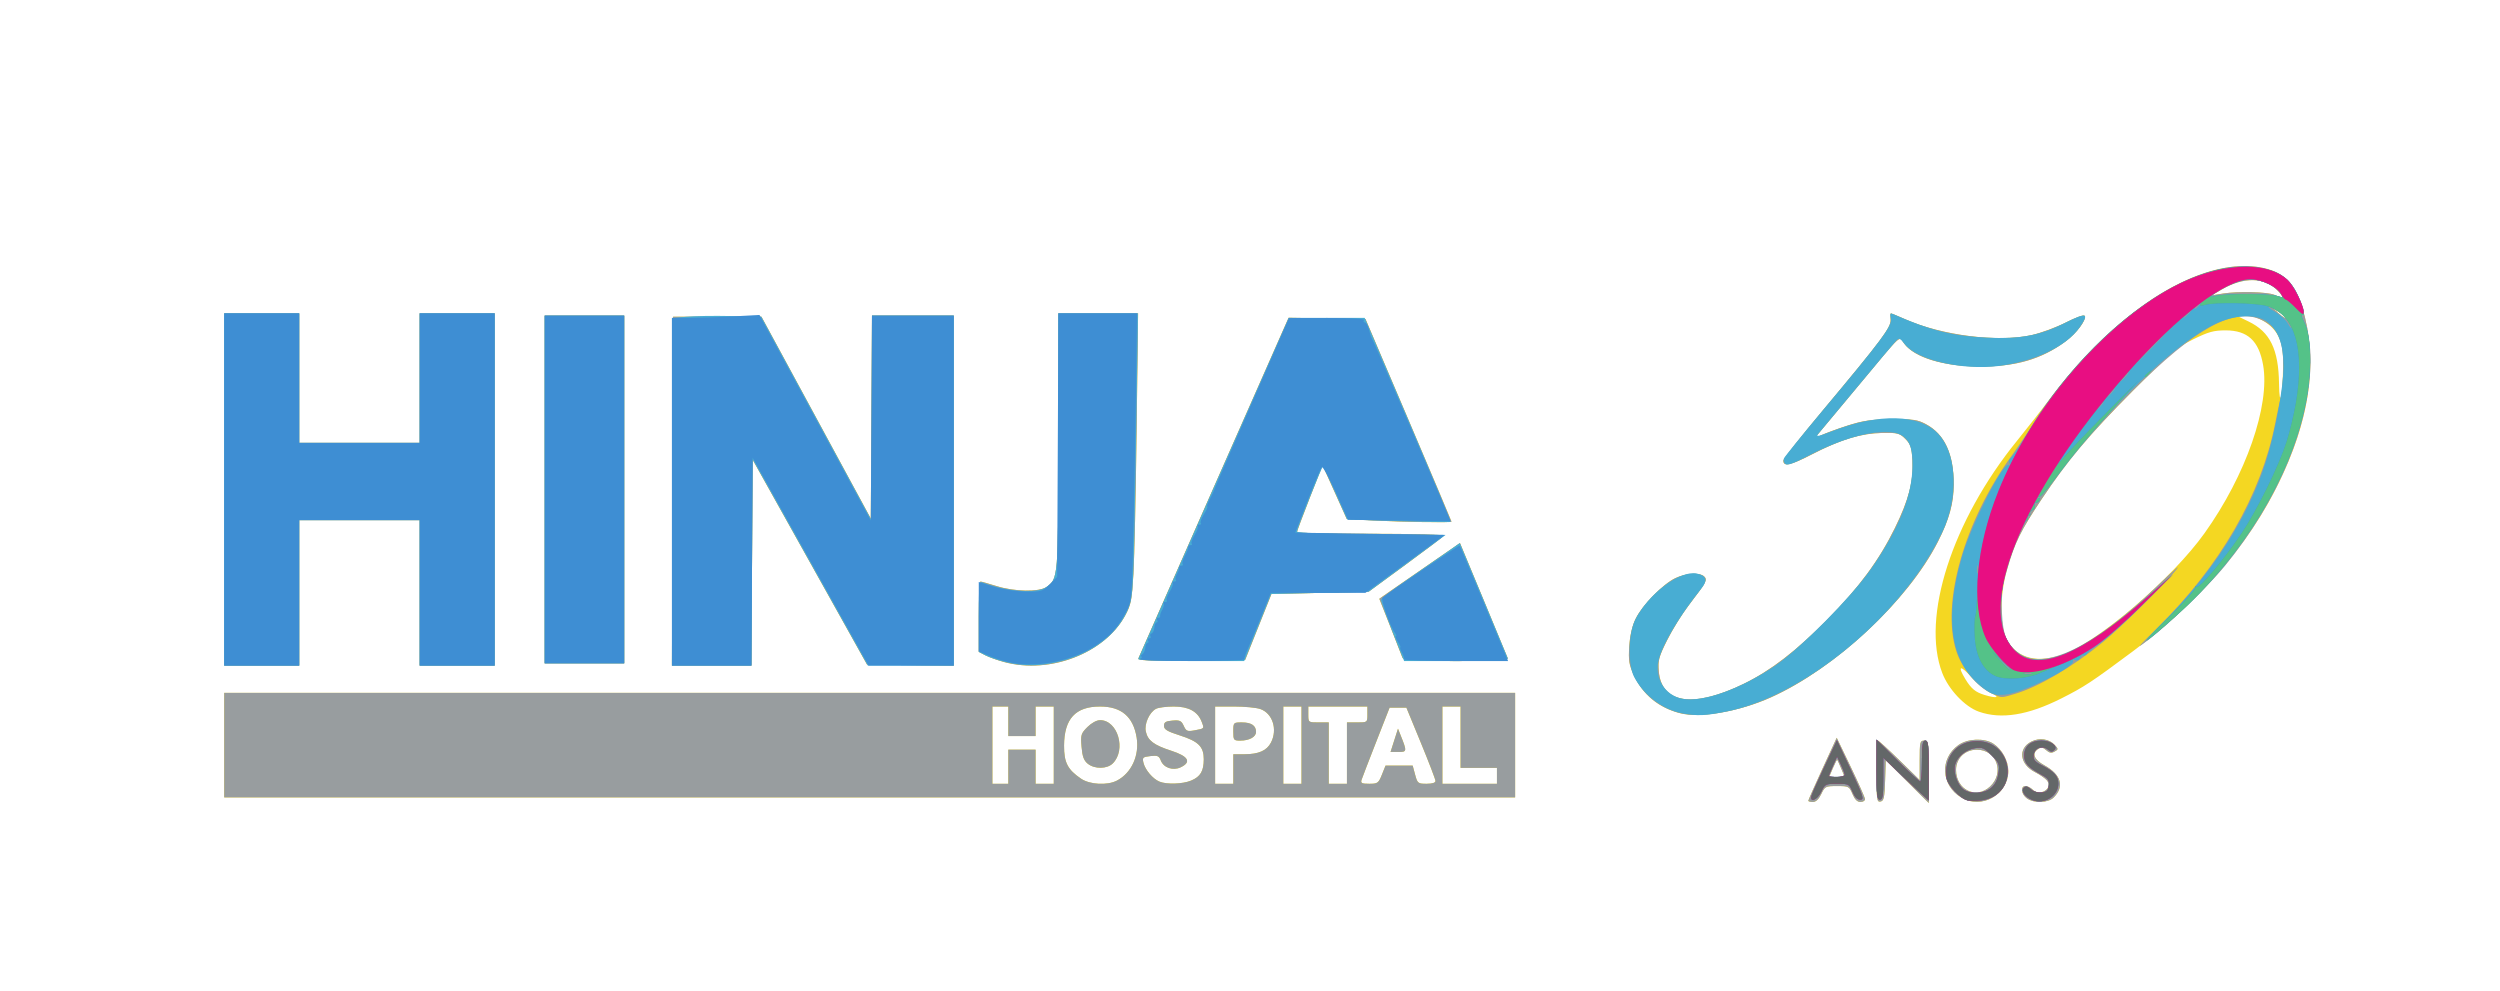 <?xml version="1.0" encoding="UTF-8" standalone="no"?>
<svg
   xmlns:dc="http://purl.org/dc/elements/1.1/"
   xmlns:cc="http://creativecommons.org/ns#"
   xmlns:rdf="http://www.w3.org/1999/02/22-rdf-syntax-ns#"
   xmlns:svg="http://www.w3.org/2000/svg"
   xmlns="http://www.w3.org/2000/svg"
   viewBox="0 0 1056 418.56"
   height="418.56"
   width="1056"
   id="svg2"
   version="1.1">
  <defs
     id="defs6" />
  <g
     transform="translate(7.35,17.151)"
     id="g12">
    <path
       id="path26"
       d="m 756.48,321.085 c 0,-0.283 2.7,-6.385 6,-13.559 l 6,-13.044 5.94,12.359 c 3.267,6.797 5.967,12.899 6,13.559 0.033,0.66 -0.826,1.2 -1.909,1.2 -1.343,0 -2.415,-1.068 -3.373,-3.36 -1.354,-3.241 -1.584,-3.36 -6.493,-3.36 -4.871,0 -5.158,0.144 -6.692,3.36 -1.049,2.199 -2.271,3.36 -3.538,3.36 -1.065,0 -1.936,-0.232 -1.936,-0.515 z m 13.902,-13.596 c -0.816,-1.953 -1.579,-3.646 -1.695,-3.762 -0.116,-0.116 -0.934,1.482 -1.818,3.551 l -1.607,3.762 h 3.302 3.302 z m 14.898,1.221 c 0,-7.167 0.272,-13.03 0.604,-13.03 0.332,0 4.436,3.75 9.12,8.334 l 8.516,8.334 v -8.334 c 0,-7.694 0.147,-8.334 1.92,-8.334 1.827,0 1.92,0.64 1.92,13.181 v 13.181 l -9.08,-9.042 -9.08,-9.042 -0.28,8.57 c -0.237,7.267 -0.535,8.619 -1.96,8.892 -1.533,0.293 -1.68,-0.817 -1.68,-12.709 z m 35.751,10.975 c -8.535,-5.204 -9.111,-16.446 -1.132,-22.127 3.904,-2.78 10.965,-3.053 14.754,-0.571 3.666,2.402 6.3,7.223 6.304,11.539 0.01,9.998 -11.373,16.373 -19.925,11.158 z M 833.214,315.12 c 6.305,-5.852 2.856,-15.6 -5.52,-15.6 -5.068,0 -8.815,3.637 -8.815,8.557 0,8.375 8.434,12.519 14.334,7.043 z m 15.639,4.986 c -2.457,-1.721 -2.877,-5.226 -0.625,-5.226 0.83,0 2.18,0.671 3,1.491 3.124,3.124 8.838,-0.534 6.06,-3.881 -0.726,-0.875 -2.986,-2.441 -5.023,-3.48 -6.491,-3.311 -7.325,-9.945 -1.622,-12.894 3.435,-1.776 7.594,-1.171 9.967,1.451 1.509,1.668 1.501,1.84 -0.14,2.758 -1.306,0.731 -2.189,0.581 -3.486,-0.593 -1.313,-1.188 -2.133,-1.322 -3.361,-0.548 -2.857,1.802 -1.891,4.47 2.495,6.89 7.162,3.951 8.649,8.997 4.016,13.63 -2.321,2.321 -8.24,2.532 -11.282,0.401 z M 87.36,297.6 V 275.52 H 360 632.64 v 22.08 22.08 H 360 87.36 Z m 331.2,9.12 v -7.2 h 5.76 5.76 v 7.2 7.2 h 3.84 3.84 V 297.6 281.28 h -3.84 -3.84 v 6.24 6.24 h -5.76 -5.76 v -6.24 -6.24 h -3.36 -3.36 v 16.32 16.32 h 3.36 3.36 z m 45.888,5.851 c 6.16,-3.205 9.552,-10.627 8.317,-18.199 -1.44,-8.831 -6.479,-13.094 -15.473,-13.088 -10.358,0.007 -15.122,5.181 -15.18,16.486 -0.036,7.161 1.481,10.127 7.158,13.99 3.722,2.533 11.109,2.928 15.177,0.811 z m -12.329,-7.132 c -1.656,-1.341 -2.281,-3.047 -2.622,-7.158 -0.416,-5.014 -0.24,-5.606 2.474,-8.319 1.71,-1.71 3.925,-2.922 5.342,-2.922 7.479,0 11.16,12.488 5.383,18.264 -2.409,2.409 -7.686,2.476 -10.577,0.135 z m 43.675,7.122 c 3.935,-1.644 5.326,-4.003 5.326,-9.032 0,-5.292 -2.249,-7.529 -10.08,-10.029 -5.361,-1.711 -6.72,-2.533 -6.72,-4.063 0,-1.522 0.741,-1.979 3.594,-2.215 3.091,-0.256 3.756,0.057 4.747,2.232 1.028,2.257 1.521,2.461 4.566,1.892 4.238,-0.791 4.134,-0.669 3.032,-3.567 -1.669,-4.39 -5.503,-6.499 -11.811,-6.499 -3.132,0 -6.525,0.445 -7.541,0.988 -2.772,1.483 -4.967,6.385 -4.273,9.542 0.846,3.85 3.36,5.752 10.788,8.161 7.24,2.348 8.6,4.755 3.947,6.986 -3.263,1.564 -7.232,0.187 -8.413,-2.918 -0.724,-1.903 -1.374,-2.174 -4.378,-1.823 -3.267,0.381 -3.482,0.599 -2.902,2.938 0.727,2.932 3.961,6.707 6.724,7.85 3.051,1.262 9.852,1.037 13.394,-0.443 z M 513.6,307.68 v -6.24 h 4.755 c 5.938,0 9.394,-1.53 11.157,-4.939 2.863,-5.537 0.697,-12.343 -4.506,-14.157 -1.679,-0.585 -6.66,-1.064 -11.069,-1.064 H 505.92 v 16.32 16.32 h 3.84 3.84 z m 0,-15.84 c 0,-3.806 0.032,-3.84 3.648,-3.84 3.96,0 5.952,1.338 5.952,3.998 0,2.123 -2.819,3.682 -6.657,3.682 -2.794,0 -2.943,-0.195 -2.943,-3.84 z m 28.8,5.76 v -16.32 h -3.84 -3.84 v 16.32 16.32 h 3.84 3.84 z m 19.2,3.36 V 288 h 4.32 c 4.297,0 4.32,-0.018 4.32,-3.36 v -3.36 h -12.48 -12.48 v 3.36 c 0,3.342 0.023,3.36 4.32,3.36 h 4.32 v 12.96 12.96 h 3.84 3.84 z m 14.768,9.12 1.536,-3.84 h 5.731 5.731 l 1.034,3.84 c 0.985,3.66 1.213,3.84 4.837,3.84 2.421,0 3.79,-0.436 3.767,-1.2 -0.02,-0.66 -2.793,-7.896 -6.163,-16.08 l -6.127,-14.88 h -3.549 -3.549 l -5.646,14.4 c -3.106,7.92 -5.892,15.156 -6.193,16.08 -0.459,1.409 0.066,1.68 3.254,1.68 3.538,0 3.907,-0.265 5.337,-3.84 z m 5.221,-14.516 1.572,-4.916 1.101,2.756 c 2.744,6.868 2.717,7.076 -0.909,7.076 h -3.336 z M 624.96,310.56 v -3.36 h -7.68 -7.68 v -12.96 -12.96 h -3.84 -3.84 v 16.32 16.32 h 11.52 11.52 z m 77.505,-26.425 c -9.141,-2.304 -15.901,-7.847 -19.705,-16.156 -2.014,-4.399 -2.294,-6.171 -1.913,-12.106 0.294,-4.579 1.218,-8.558 2.706,-11.653 2.733,-5.682 11.495,-14.656 16.766,-17.171 4.42,-2.109 10.433,-2.44 12.2,-0.673 1.425,1.425 0.967,2.268 -6.673,12.297 -2.768,3.634 -6.817,10.185 -8.996,14.558 -3.532,7.086 -3.916,8.52 -3.529,13.185 1.135,13.689 14.683,15.662 35.977,5.239 11.319,-5.54 22.189,-13.912 35.342,-27.219 13.245,-13.4 21.672,-24.827 28.399,-38.506 5.861,-11.918 7.919,-19.818 7.428,-28.508 -0.317,-5.611 -0.753,-6.942 -3.008,-9.191 -2.425,-2.418 -3.207,-2.621 -9.706,-2.514 -8.974,0.147 -17.576,2.76 -29.709,9.027 -9.053,4.676 -12.13,5.348 -12.12,2.648 0.003,-0.677 7.406,-10.086 16.452,-20.91 25.168,-30.114 29.085,-35.349 28.841,-38.545 -0.115,-1.504 -0.039,-2.735 0.167,-2.735 0.207,0 2.914,1.128 6.015,2.506 15.397,6.841 39.253,9.846 53.321,6.716 3.969,-0.883 10.515,-3.292 14.547,-5.355 4.094,-2.094 7.582,-3.344 7.899,-2.831 0.988,1.598 -3.334,7.386 -8.159,10.928 -10.102,7.415 -20.843,10.544 -36.048,10.499 -15.361,-0.045 -27.627,-3.768 -31.997,-9.71 -2.354,-3.201 -0.022,-5.367 -19.861,18.446 -8.358,10.032 -15.877,19.055 -16.709,20.051 -1.464,1.753 -1.42,1.764 1.367,0.349 1.584,-0.804 6.552,-2.648 11.04,-4.098 6.715,-2.169 10.03,-2.656 18.72,-2.749 9.279,-0.099 11.056,0.152 14.653,2.073 7.886,4.212 11.76,12.617 11.736,25.461 -0.015,7.868 -1.946,14.846 -6.694,24.193 -12.677,24.955 -43.382,53.559 -70.604,65.773 -13.2,5.922 -29.696,8.812 -38.145,6.682 z m 126.047,-0.68 c -5.899,-2.082 -12.771,-9.344 -15.447,-16.324 -8.993,-23.455 4.156,-64.312 31.571,-98.096 4.05,-4.991 10.388,-13.07 14.084,-17.953 27.464,-36.287 60.222,-57.697 85.234,-55.706 12.898,1.027 18.555,6.482 22.263,21.466 5.208,21.049 1.595,44.073 -10.965,69.879 -12.777,26.25 -33.663,50.392 -61.549,71.145 -17.68,13.157 -20.619,15.093 -30.352,20.002 -14.1,7.111 -25.392,8.923 -34.838,5.588 z m 5.227,-7.811 c -2.123,-0.965 -5.903,-4.026 -8.4,-6.803 -4.742,-5.275 -5.986,-4.825 -2.494,0.902 2.443,4.007 4.204,5.462 8.035,6.639 5.107,1.569 6.912,1.103 2.86,-0.738 z M 864.562,259.087 c 15.051,-5.631 45.729,-32.03 59.272,-51.005 17.51,-24.532 27.759,-53.971 24.748,-71.082 C 946.786,126.794 942.024,122.4 932.76,122.4 c -5.007,0 -7.22,0.609 -13.61,3.746 -6.851,3.364 -9.398,5.52 -24.945,21.12 -18.954,19.019 -28.174,29.944 -39.176,46.424 -8.891,13.316 -11.379,18.39 -14.628,29.823 -3.166,11.142 -3.092,24.386 0.167,29.966 4.467,7.649 13.129,9.674 23.994,5.609 z m 92.445,-120.884 c 0.096,-7.73 -0.223,-9.824 -2.046,-13.44 -2.493,-4.943 -8.563,-8.626 -14.123,-8.568 l -3.397,0.035 5.051,2.444 c 9.015,4.361 12.623,11.734 12.822,26.199 0.154,11.164 1.539,5.706 1.693,-6.669 z m 1.074,-21.453 c 0,-0.203 -1.188,-1.093 -2.64,-1.977 l -2.64,-1.607 2.266,1.977 c 2.212,1.929 3.014,2.357 3.014,1.607 z m -3.375,-11.166 c -5.47,-5.71 -14.278,-5.893 -23.53,-0.49 l -4.295,2.508 4.8,-0.762 c 6.366,-1.01 18.597,-0.712 21.6,0.527 4.004,1.652 4.328,1.246 1.425,-1.784 z M 87.36,189.6 v -74.4 h 15.84 15.84 v 27.36 27.36 h 25.44 25.44 V 142.56 115.2 h 15.84 15.84 V 189.6 264 H 185.76 169.92 V 233.28 202.56 H 144.48 119.04 V 233.28 264 H 103.2 87.36 Z m 189.354,0.72 0.246,-73.68 h 18.667 18.667 l 23.093,42.631 23.093,42.631 0.25,-42.871 0.25,-42.871 H 378.25 395.52 v 73.941 73.941 L 377.195,263.781 358.869,263.52 334.715,220.265 310.56,177.011 310.31,220.505 310.061,264 h -16.796 -16.796 z m 140.147,72.192 c -2.782,-0.749 -6.346,-2.028 -7.92,-2.841 L 406.08,258.191 v -14.855 c 0,-8.17 0.324,-14.85 0.72,-14.843 0.396,0.007 3.458,0.871 6.806,1.92 7.621,2.389 18,2.557 21.162,0.342 4.867,-3.409 4.912,-3.983 4.912,-61.764 V 115.2 h 16.852 16.852 l -0.612,48.72 c -0.337,26.796 -0.947,54.381 -1.356,61.301 -0.662,11.195 -1.042,13.128 -3.445,17.543 -8.735,16.048 -31.779,24.952 -51.11,19.748 z M 222.72,189.6 v -73.44 h 16.8 16.8 v 73.44 73.44 h -16.8 -16.8 z m 250.813,71.298 c 0.26,-0.67 14.633,-33.304 31.942,-72.52 l 31.47,-71.302 16.243,0.262 16.243,0.262 18.165,42.615 c 9.991,23.438 18.165,42.77 18.165,42.96 0,0.502 -20.785,0.189 -33.398,-0.501 l -10.838,-0.594 -5.118,-11.366 -5.118,-11.366 -5.404,13.818 c -2.972,7.6 -5.404,14.119 -5.404,14.486 0,0.367 14.066,0.668 31.257,0.668 17.191,0 31.033,0.363 30.759,0.806 -0.274,0.443 -7.533,5.951 -16.131,12.24 l -15.633,11.434 -20.509,0.48 -20.509,0.48 -5.554,13.92 -5.554,13.92 -22.772,0.258 c -18.083,0.205 -22.675,0.007 -22.3,-0.96 z M 584.941,260.4 c -0.329,-0.924 -2.638,-6.844 -5.13,-13.156 l -4.531,-11.476 4.92,-3.43 c 2.706,-1.887 10.371,-7.18 17.034,-11.763 l 12.114,-8.333 9.797,23.585 c 5.388,12.972 10.027,24.185 10.309,24.919 0.428,1.115 -3.135,1.334 -21.701,1.334 -20.287,0 -22.265,-0.146 -22.812,-1.68 z"
       style="fill:#f4d722;stroke-width:1" />
    <path
       id="path24"
       d="m 756.48,321.085 c 0,-0.283 2.7,-6.385 6,-13.559 l 6,-13.044 5.94,12.359 c 3.267,6.797 5.967,12.899 6,13.559 0.033,0.66 -0.826,1.2 -1.909,1.2 -1.343,0 -2.415,-1.068 -3.373,-3.36 -1.354,-3.241 -1.584,-3.36 -6.493,-3.36 -4.871,0 -5.158,0.144 -6.692,3.36 -1.049,2.199 -2.271,3.36 -3.538,3.36 -1.065,0 -1.936,-0.232 -1.936,-0.515 z m 13.902,-13.596 c -0.816,-1.953 -1.579,-3.646 -1.695,-3.762 -0.116,-0.116 -0.934,1.482 -1.818,3.551 l -1.607,3.762 h 3.302 3.302 z m 14.898,1.221 c 0,-7.167 0.272,-13.03 0.604,-13.03 0.332,0 4.436,3.75 9.12,8.334 l 8.516,8.334 v -8.334 c 0,-7.694 0.147,-8.334 1.92,-8.334 1.827,0 1.92,0.64 1.92,13.181 v 13.181 l -9.08,-9.042 -9.08,-9.042 -0.28,8.57 c -0.237,7.267 -0.535,8.619 -1.96,8.892 -1.533,0.293 -1.68,-0.817 -1.68,-12.709 z m 35.751,10.975 c -8.535,-5.204 -9.111,-16.446 -1.132,-22.127 3.904,-2.78 10.965,-3.053 14.754,-0.571 3.666,2.402 6.3,7.223 6.304,11.539 0.01,9.998 -11.373,16.373 -19.925,11.158 z M 833.214,315.12 c 6.305,-5.852 2.856,-15.6 -5.52,-15.6 -5.068,0 -8.815,3.637 -8.815,8.557 0,8.375 8.434,12.519 14.334,7.043 z m 15.639,4.986 c -2.457,-1.721 -2.877,-5.226 -0.625,-5.226 0.83,0 2.18,0.671 3,1.491 3.124,3.124 8.838,-0.534 6.06,-3.881 -0.726,-0.875 -2.986,-2.441 -5.023,-3.48 -6.491,-3.311 -7.325,-9.945 -1.622,-12.894 3.435,-1.776 7.594,-1.171 9.967,1.451 1.509,1.668 1.501,1.84 -0.14,2.758 -1.306,0.731 -2.189,0.581 -3.486,-0.593 -1.313,-1.188 -2.133,-1.322 -3.361,-0.548 -2.857,1.802 -1.891,4.47 2.495,6.89 7.162,3.951 8.649,8.997 4.016,13.63 -2.321,2.321 -8.24,2.532 -11.282,0.401 z M 87.36,297.6 V 275.52 H 360 632.64 v 22.08 22.08 H 360 87.36 Z m 331.2,9.12 v -7.2 h 5.76 5.76 v 7.2 7.2 h 3.84 3.84 V 297.6 281.28 h -3.84 -3.84 v 6.24 6.24 h -5.76 -5.76 v -6.24 -6.24 h -3.36 -3.36 v 16.32 16.32 h 3.36 3.36 z m 45.888,5.851 c 6.16,-3.205 9.552,-10.627 8.317,-18.199 -1.44,-8.831 -6.479,-13.094 -15.473,-13.088 -10.358,0.007 -15.122,5.181 -15.18,16.486 -0.036,7.161 1.481,10.127 7.158,13.99 3.722,2.533 11.109,2.928 15.177,0.811 z m -12.329,-7.132 c -1.656,-1.341 -2.281,-3.047 -2.622,-7.158 -0.416,-5.014 -0.24,-5.606 2.474,-8.319 1.71,-1.71 3.925,-2.922 5.342,-2.922 7.479,0 11.16,12.488 5.383,18.264 -2.409,2.409 -7.686,2.476 -10.577,0.135 z m 43.675,7.122 c 3.935,-1.644 5.326,-4.003 5.326,-9.032 0,-5.292 -2.249,-7.529 -10.08,-10.029 -5.361,-1.711 -6.72,-2.533 -6.72,-4.063 0,-1.522 0.741,-1.979 3.594,-2.215 3.091,-0.256 3.756,0.057 4.747,2.232 1.028,2.257 1.521,2.461 4.566,1.892 4.238,-0.791 4.134,-0.669 3.032,-3.567 -1.669,-4.39 -5.503,-6.499 -11.811,-6.499 -3.132,0 -6.525,0.445 -7.541,0.988 -2.772,1.483 -4.967,6.385 -4.273,9.542 0.846,3.85 3.36,5.752 10.788,8.161 7.24,2.348 8.6,4.755 3.947,6.986 -3.263,1.564 -7.232,0.187 -8.413,-2.918 -0.724,-1.903 -1.374,-2.174 -4.378,-1.823 -3.267,0.381 -3.482,0.599 -2.902,2.938 0.727,2.932 3.961,6.707 6.724,7.85 3.051,1.262 9.852,1.037 13.394,-0.443 z M 513.6,307.68 v -6.24 h 4.755 c 5.938,0 9.394,-1.53 11.157,-4.939 2.863,-5.537 0.697,-12.343 -4.506,-14.157 -1.679,-0.585 -6.66,-1.064 -11.069,-1.064 H 505.92 v 16.32 16.32 h 3.84 3.84 z m 0,-15.84 c 0,-3.806 0.032,-3.84 3.648,-3.84 3.96,0 5.952,1.338 5.952,3.998 0,2.123 -2.819,3.682 -6.657,3.682 -2.794,0 -2.943,-0.195 -2.943,-3.84 z m 28.8,5.76 v -16.32 h -3.84 -3.84 v 16.32 16.32 h 3.84 3.84 z m 19.2,3.36 V 288 h 4.32 c 4.297,0 4.32,-0.018 4.32,-3.36 v -3.36 h -12.48 -12.48 v 3.36 c 0,3.342 0.023,3.36 4.32,3.36 h 4.32 v 12.96 12.96 h 3.84 3.84 z m 14.768,9.12 1.536,-3.84 h 5.731 5.731 l 1.034,3.84 c 0.985,3.66 1.213,3.84 4.837,3.84 2.421,0 3.79,-0.436 3.767,-1.2 -0.02,-0.66 -2.793,-7.896 -6.163,-16.08 l -6.127,-14.88 h -3.549 -3.549 l -5.646,14.4 c -3.106,7.92 -5.892,15.156 -6.193,16.08 -0.459,1.409 0.066,1.68 3.254,1.68 3.538,0 3.907,-0.265 5.337,-3.84 z m 5.221,-14.516 1.572,-4.916 1.101,2.756 c 2.744,6.868 2.717,7.076 -0.909,7.076 h -3.336 z M 624.96,310.56 v -3.36 h -7.68 -7.68 v -12.96 -12.96 h -3.84 -3.84 v 16.32 16.32 h 11.52 11.52 z m 77.505,-26.425 c -9.141,-2.304 -15.901,-7.847 -19.705,-16.156 -2.014,-4.399 -2.294,-6.171 -1.913,-12.106 0.294,-4.579 1.218,-8.558 2.706,-11.653 2.733,-5.682 11.495,-14.656 16.766,-17.171 4.42,-2.109 10.433,-2.44 12.2,-0.673 1.425,1.425 0.967,2.268 -6.673,12.297 -2.768,3.634 -6.817,10.185 -8.996,14.558 -3.532,7.086 -3.916,8.52 -3.529,13.185 1.135,13.689 14.683,15.662 35.977,5.239 11.319,-5.54 22.189,-13.912 35.342,-27.219 13.245,-13.4 21.672,-24.827 28.399,-38.506 5.861,-11.918 7.919,-19.818 7.428,-28.508 -0.317,-5.611 -0.753,-6.942 -3.008,-9.191 -2.425,-2.418 -3.207,-2.621 -9.706,-2.514 -8.974,0.147 -17.576,2.76 -29.709,9.027 -9.053,4.676 -12.13,5.348 -12.12,2.648 0.003,-0.677 7.406,-10.086 16.452,-20.91 25.168,-30.114 29.085,-35.349 28.841,-38.545 -0.115,-1.504 -0.039,-2.735 0.167,-2.735 0.207,0 2.914,1.128 6.015,2.506 15.397,6.841 39.253,9.846 53.321,6.716 3.969,-0.883 10.515,-3.292 14.547,-5.355 4.094,-2.094 7.582,-3.344 7.899,-2.831 0.988,1.598 -3.334,7.386 -8.159,10.928 -10.102,7.415 -20.843,10.544 -36.048,10.499 -15.361,-0.045 -27.627,-3.768 -31.997,-9.71 -2.354,-3.201 -0.022,-5.367 -19.861,18.446 -8.358,10.032 -15.877,19.055 -16.709,20.051 -1.464,1.753 -1.42,1.764 1.367,0.349 1.584,-0.804 6.552,-2.648 11.04,-4.098 6.715,-2.169 10.03,-2.656 18.72,-2.749 9.279,-0.099 11.056,0.152 14.653,2.073 7.886,4.212 11.76,12.617 11.736,25.461 -0.015,7.868 -1.946,14.846 -6.694,24.193 -12.677,24.955 -43.382,53.559 -70.604,65.773 -13.2,5.922 -29.696,8.812 -38.145,6.682 z m 131.274,-8.491 c -6.033,-2.741 -12.571,-10.699 -14.85,-18.078 -6.251,-20.238 3.456,-54.374 23.332,-82.048 3.159,-4.399 7.463,-10.806 9.565,-14.238 12.561,-20.517 35.139,-43.393 53.833,-54.54 23.813,-14.2 45.531,-15.397 55.466,-3.056 3.764,4.676 7.554,20.242 7.554,31.027 0,27.226 -13.274,59.149 -36.303,87.306 -6.821,8.34 -23.355,24.334 -31.91,30.868 -5.801,4.431 -5.586,4.132 3.458,-4.8 26.651,-26.321 43.833,-56.131 49.797,-86.396 0.825,-4.185 1.925,-9.337 2.446,-11.449 0.521,-2.112 0.957,-7.744 0.97,-12.517 0.029,-11.171 -2.174,-16.149 -8.617,-19.47 -11.781,-6.071 -28.367,2.925 -55.216,29.946 -18.111,18.228 -27.458,29.347 -38.235,45.49 -8.891,13.316 -11.379,18.39 -14.628,29.823 -2.141,7.534 -2.482,10.354 -2.157,17.801 0.439,10.043 2.135,14.048 7.47,17.643 10.683,7.199 31.53,-2.941 57.505,-27.971 8.605,-8.292 11.331,-10.556 7.991,-6.637 -6.39,7.497 -22.847,23.637 -30.41,29.825 -12.587,10.298 -26.996,18.781 -36.894,21.719 -6.292,1.868 -5.464,1.888 -10.166,-0.248 z M 958.08,116.75 c 0,-0.203 -1.188,-1.093 -2.64,-1.977 l -2.64,-1.607 2.266,1.977 c 2.212,1.929 3.014,2.357 3.014,1.607 z m -3.375,-11.166 c -5.47,-5.71 -14.278,-5.893 -23.53,-0.49 l -4.295,2.508 4.8,-0.762 c 6.366,-1.01 18.597,-0.712 21.6,0.527 4.004,1.652 4.328,1.246 1.425,-1.784 z M 87.36,189.6 v -74.4 h 15.84 15.84 v 27.36 27.36 h 25.44 25.44 V 142.56 115.2 h 15.84 15.84 V 189.6 264 H 185.76 169.92 V 233.28 202.56 H 144.48 119.04 V 233.28 264 H 103.2 87.36 Z m 189.354,0.72 0.246,-73.68 h 18.667 18.667 l 23.093,42.631 23.093,42.631 0.25,-42.871 0.25,-42.871 H 378.25 395.52 v 73.941 73.941 L 377.195,263.781 358.869,263.52 334.715,220.265 310.56,177.011 310.31,220.505 310.061,264 h -16.796 -16.796 z m 140.147,72.192 c -2.782,-0.749 -6.346,-2.028 -7.92,-2.841 L 406.08,258.191 v -14.855 c 0,-8.17 0.324,-14.85 0.72,-14.843 0.396,0.007 3.458,0.871 6.806,1.92 7.621,2.389 18,2.557 21.162,0.342 4.867,-3.409 4.912,-3.983 4.912,-61.764 V 115.2 h 16.852 16.852 l -0.612,48.72 c -0.337,26.796 -0.947,54.381 -1.356,61.301 -0.662,11.195 -1.042,13.128 -3.445,17.543 -8.735,16.048 -31.779,24.952 -51.11,19.748 z M 222.72,189.6 v -73.44 h 16.8 16.8 v 73.44 73.44 h -16.8 -16.8 z m 250.813,71.298 c 0.26,-0.67 14.633,-33.304 31.942,-72.52 l 31.47,-71.302 16.243,0.262 16.243,0.262 18.165,42.615 c 9.991,23.438 18.165,42.77 18.165,42.96 0,0.502 -20.785,0.189 -33.398,-0.501 l -10.838,-0.594 -5.118,-11.366 -5.118,-11.366 -5.404,13.818 c -2.972,7.6 -5.404,14.119 -5.404,14.486 0,0.367 14.066,0.668 31.257,0.668 17.191,0 31.033,0.363 30.759,0.806 -0.274,0.443 -7.533,5.951 -16.131,12.24 l -15.633,11.434 -20.509,0.48 -20.509,0.48 -5.554,13.92 -5.554,13.92 -22.772,0.258 c -18.083,0.205 -22.675,0.007 -22.3,-0.96 z M 584.941,260.4 c -0.329,-0.924 -2.638,-6.844 -5.13,-13.156 l -4.531,-11.476 4.92,-3.43 c 2.706,-1.887 10.371,-7.18 17.034,-11.763 l 12.114,-8.333 9.797,23.585 c 5.388,12.972 10.027,24.185 10.309,24.919 0.428,1.115 -3.135,1.334 -21.701,1.334 -20.287,0 -22.265,-0.146 -22.812,-1.68 z"
       style="fill:#989d9f;stroke-width:1" />
    <path
       id="path22"
       d="m 823.88,320.946 c -3.167,-0.647 -8.65,-6.496 -9.029,-9.63 -0.996,-8.228 3.79,-14.683 11.38,-15.347 17.016,-1.489 20.126,22.719 3.209,24.978 -1.848,0.247 -4.35,0.246 -5.56,-9.6e-4 z m 9.886,-5.347 c 1.695,-1.458 2.69,-3.48 3.056,-6.213 0.498,-3.709 0.247,-4.348 -2.965,-7.56 -3.104,-3.104 -3.909,-3.443 -6.98,-2.945 -4.026,0.653 -7.574,3.625 -8.438,7.067 -0.807,3.216 1.061,8.585 3.608,10.369 3.102,2.173 8.76,1.826 11.719,-0.719 z m 17.241,5.124 c -3.084,-1.307 -4.796,-3.798 -3.501,-5.093 0.812,-0.812 1.562,-0.661 2.946,0.593 1.106,1.001 2.961,1.555 4.583,1.369 2.166,-0.248 2.787,-0.855 3.029,-2.96 0.245,-2.133 -0.286,-2.973 -2.735,-4.32 -6.166,-3.393 -7.65,-5.024 -7.65,-8.408 0,-3.845 2.764,-6.225 7.23,-6.225 3.915,0 7.142,2.292 5.531,3.927 -0.915,0.928 -1.46,0.926 -2.587,-0.009 -2.433,-2.02 -5.814,-0.903 -6.152,2.033 -0.251,2.177 0.308,2.9 3.5,4.528 5.195,2.651 6.879,4.541 6.879,7.723 0,5.256 -6.028,8.98 -11.073,6.841 z m -93.091,-1.988 c 0.333,-1.048 2.865,-6.699 5.628,-12.557 l 5.023,-10.652 5.9,12.557 c 5.264,11.205 5.694,12.557 3.988,12.557 -1.278,0 -2.378,-1.115 -3.316,-3.36 -1.354,-3.241 -1.584,-3.36 -6.493,-3.36 -4.871,0 -5.158,0.144 -6.692,3.36 -1.729,3.626 -5.114,4.845 -4.038,1.454 z M 771.84,310.113 c 0,-0.51 -0.722,-2.442 -1.605,-4.294 l -1.605,-3.367 -1.755,3.919 c -0.965,2.155 -1.755,4.088 -1.755,4.294 0,0.206 1.512,0.375 3.36,0.375 1.848,0 3.36,-0.417 3.36,-0.927 z m 13.44,-2.174 v -12.701 l 8.898,8.861 c 4.894,4.874 9.214,8.861 9.6,8.861 0.386,0 0.702,-3.888 0.702,-8.64 0,-7.04 0.267,-8.64 1.44,-8.64 1.207,0 1.44,2.048 1.44,12.668 v 12.668 l -3.6,-3.294 c -1.98,-1.812 -6.3,-5.88 -9.6,-9.041 l -6,-5.747 v 8.852 c 0,7.229 -0.264,8.852 -1.44,8.852 -1.207,0 -1.44,-2.051 -1.44,-12.701 z m -82.23,-23.819 c -8.158,-1.614 -16.069,-7.633 -20.136,-15.32 -2.685,-5.076 -2.471,-18.21 0.391,-24.018 5.397,-10.952 19.037,-21.221 26.122,-19.665 3.93,0.863 4.616,2.89 2.058,6.078 -9.343,11.645 -16.213,23.036 -18.165,30.118 -2.111,7.66 2.45,15.277 9.997,16.692 8.649,1.623 24.919,-4.217 39.462,-14.164 10.185,-6.966 31.922,-28.876 39.845,-40.161 11.392,-16.227 17.047,-29.54 17.78,-41.857 0.809,-13.61 -3.04,-17.657 -15.475,-16.268 -7.91,0.883 -18.132,4.411 -28.526,9.842 -6.344,3.315 -8.864,4.205 -9.66,3.409 -0.592,-0.592 -0.843,-1.646 -0.557,-2.341 0.286,-0.695 7.755,-9.905 16.598,-20.465 24.955,-29.8 29.327,-35.71 28.59,-38.647 -0.476,-1.897 -0.308,-2.334 0.724,-1.885 16.377,7.113 25.178,9.326 39.821,10.013 13.911,0.653 22.479,-0.922 32.527,-5.977 9.658,-4.859 10.923,-4.557 6.661,1.593 -5.57,8.037 -18.975,14.428 -34.302,16.353 -15.223,1.912 -34.316,-2.522 -39.527,-9.18 -2.051,-2.62 -2.497,-2.808 -3.67,-1.547 -0.734,0.79 -8.167,9.644 -16.518,19.676 -8.351,10.032 -15.794,18.965 -16.542,19.851 -1.018,1.207 0.504,0.888 6.068,-1.273 19.751,-7.669 36.725,-7.249 44.691,1.107 7.393,7.754 8.683,24.217 3.026,38.623 -1.604,4.085 -5.735,11.645 -9.179,16.8 -20.276,30.348 -54.53,55.925 -82.753,61.792 -9.221,1.917 -13.002,2.077 -19.35,0.822 z m 127.796,-10.29 c -14.109,-10.285 -17.255,-28.802 -9.462,-55.694 3.979,-13.73 17.529,-40.361 19.816,-38.948 0.64,0.395 0.729,0.163 0.242,-0.625 -0.468,-0.757 -0.221,-1.672 0.623,-2.308 0.769,-0.58 3.733,-4.935 6.587,-9.679 11.962,-19.883 29.513,-39.824 45.816,-52.055 17.056,-12.796 31.691,-18.81 45.853,-18.844 13.004,-0.031 18.782,3.044 23.158,12.323 2.27,4.814 3.002,8.718 1.455,7.762 -0.455,-0.281 0.033,1.226 1.083,3.349 2.71,5.477 3.224,18.03 1.236,30.166 -5.305,32.384 -26.301,67.756 -55.818,94.036 -13.995,12.46 -16.154,13.472 -5.009,2.348 20.946,-20.907 35.981,-44.455 43.455,-68.062 3.895,-12.302 7.316,-31.069 7.326,-40.192 0.011,-9.141 -2.326,-15.317 -7.112,-18.794 -4.534,-3.295 -13.947,-2.769 -22.089,1.236 -17.248,8.483 -44.892,35.129 -66.386,63.99 -3.539,4.752 -6.791,8.64 -7.227,8.64 -0.436,0 -1.153,0.393 -1.593,0.874 -0.472,0.516 -0.257,0.56 0.525,0.106 0.911,-0.528 1.173,-0.351 0.84,0.566 -0.267,0.734 -0.955,1.231 -1.53,1.105 -0.575,-0.126 -0.8,0.411 -0.5,1.192 0.308,0.804 -0.121,1.676 -0.989,2.009 -0.844,0.324 -1.295,0.975 -1.003,1.448 0.292,0.473 0.048,0.859 -0.542,0.859 -0.59,0 -0.806,0.432 -0.48,0.96 0.326,0.528 0.196,0.96 -0.29,0.96 -1.222,0 -6.463,12.757 -8.955,21.797 -2.601,9.435 -2.804,21.216 -0.46,26.683 7.818,18.231 27.449,12.953 60.585,-16.29 l 10.56,-9.319 -12.96,12.844 c -7.128,7.064 -15.12,14.308 -17.76,16.099 -2.64,1.79 -5.151,3.834 -5.579,4.541 -0.428,0.707 -1.139,1.064 -1.579,0.791 -0.44,-0.272 -1.065,0.196 -1.389,1.039 -0.346,0.902 -1.199,1.3 -2.07,0.965 -0.815,-0.313 -1.245,-0.186 -0.956,0.283 1.43,2.314 -21.397,13.683 -28.645,14.267 -4.248,0.342 -5.417,0.018 -8.776,-2.43 z m 19.973,-6.62 c -0.65,-0.263 -1.946,-0.279 -2.88,-0.036 -0.934,0.243 -0.402,0.459 1.182,0.478 1.584,0.02 2.348,-0.18 1.698,-0.443 z M 841.92,265.635 c 0,-0.157 -1.836,-1.993 -4.08,-4.08 l -4.08,-3.795 3.795,4.08 c 3.529,3.794 4.365,4.521 4.365,3.795 z M 828.176,239.82 c -0.306,-0.766 -0.534,-0.538 -0.58,0.58 -0.042,1.012 0.185,1.579 0.504,1.26 0.319,-0.319 0.353,-1.147 0.076,-1.84 z m 0.01,-17.802 c -0.243,-0.934 -0.459,-0.402 -0.478,1.182 -0.02,1.584 0.18,2.348 0.443,1.698 0.263,-0.65 0.279,-1.946 0.036,-2.88 z M 880.442,153.84 c 1.194,-1.523 1.16,-1.557 -0.362,-0.362 -0.924,0.725 -1.68,1.481 -1.68,1.68 0,0.79 0.788,0.282 2.042,-1.318 z M 884.64,148.8 c 0.956,-1.056 1.522,-1.92 1.258,-1.92 -0.264,0 -1.262,0.864 -2.218,1.92 -0.956,1.056 -1.522,1.92 -1.258,1.92 0.264,0 1.262,-0.864 2.218,-1.92 z m 5.76,-6.72 c 0.956,-1.056 1.522,-1.92 1.258,-1.92 -0.264,0 -1.262,0.864 -2.218,1.92 -0.956,1.056 -1.522,1.92 -1.258,1.92 0.264,0 1.262,-0.864 2.218,-1.92 z m 12.984,-14.16 7.176,-7.44 -7.44,7.176 c -6.91,6.665 -7.878,7.704 -7.176,7.704 0.145,0 3.493,-3.348 7.44,-7.44 z m 55.685,-9.799 c -1.155,-1.622 -3.341,-3.591 -4.857,-4.375 -4.388,-2.269 -4.669,-1.634 -0.407,0.921 2.136,1.281 4.477,3.436 5.201,4.789 0.724,1.353 1.507,2.27 1.74,2.037 0.233,-0.233 -0.522,-1.751 -1.677,-3.373 z M 917.28,115.2 c 0.956,-1.056 1.522,-1.92 1.258,-1.92 -0.264,0 -1.262,0.864 -2.218,1.92 -0.956,1.056 -1.522,1.92 -1.258,1.92 0.264,0 1.262,-0.864 2.218,-1.92 z m 4.442,-3.6 c 1.194,-1.523 1.16,-1.557 -0.362,-0.362 -1.599,1.254 -2.108,2.042 -1.318,2.042 0.199,0 0.955,-0.756 1.68,-1.68 z M 941.76,107.04 c 5.544,0 11.307,0.381 12.807,0.846 2.616,0.811 2.674,0.761 1.44,-1.226 -1.787,-2.877 -8.351,-5.861 -12.87,-5.85 -3.762,0.01 -11.645,3.174 -15.297,6.14 -1.848,1.501 -1.812,1.532 0.96,0.825 1.584,-0.404 7.416,-0.735 12.96,-0.735 z M 87.36,189.6 v -74.4 h 15.84 15.84 v 27.36 27.36 h 25.44 25.44 V 142.56 115.2 h 15.84 15.84 V 189.6 264 H 185.76 169.92 V 233.28 202.56 H 144.48 119.04 V 233.28 264 H 103.2 87.36 Z m 189.12,1.036 v -73.364 l 6,-0.614 c 3.3,-0.338 11.784,-0.48 18.852,-0.316 L 314.185,116.64 337.572,159.836 360.96,203.031 V 159.596 116.16 h 17.28 17.28 V 190.08 264 H 377.381 359.241 L 334.901,220.409 310.56,176.819 310.31,220.409 310.061,264 H 293.27 276.48 Z m 140.872,71.864 c -3.041,-0.737 -6.821,-2.008 -8.4,-2.825 L 406.08,258.191 v -14.958 c 0,-13.041 0.189,-14.886 1.471,-14.394 10.086,3.87 22.622,4.899 26.749,2.195 5.383,-3.527 5.38,-3.491 5.38,-62.043 V 115.2 h 16.8 16.8 l -0.02,5.52 c -0.011,3.036 -0.438,29.791 -0.949,59.455 -0.877,50.883 -1.041,54.235 -2.912,59.234 -3.979,10.635 -14.616,19.177 -28.21,22.654 -8.686,2.222 -15.928,2.355 -23.837,0.438 z M 222.72,189.6 v -73.44 h 16.8 16.8 v 73.44 73.44 h -16.8 -16.8 z m 250.72,71.65 c 0.176,-0.456 14.556,-33.072 31.955,-72.48 L 537.031,117.12 h 16.026 16.026 l 18.306,42.913 c 10.068,23.602 18.145,43.074 17.949,43.27 -0.196,0.196 -10.091,0.047 -21.988,-0.332 l -21.631,-0.689 -4.955,-11.141 c -2.725,-6.128 -5.075,-11.269 -5.222,-11.424 -0.348,-0.369 -11.061,26.396 -11.061,27.634 0,0.593 11.653,1.037 31.395,1.196 l 31.395,0.253 -16.266,12 -16.266,12 -20.595,0.48 -20.595,0.48 -5.678,14.16 -5.678,14.16 h -22.536 c -12.395,0 -22.392,-0.373 -22.216,-0.83 z M 580.876,249.7 C 578.194,242.891 576,236.876 576,236.332 c 0,-0.543 4.86,-4.332 10.8,-8.42 5.94,-4.087 13.421,-9.285 16.625,-11.551 l 5.825,-4.12 9.885,23.719 c 5.437,13.046 10.098,24.259 10.358,24.919 0.37,0.939 -4.337,1.2 -21.634,1.2 h -22.107 z"
       style="fill:#48add3;stroke-width:1" />
    <path
       id="path20"
       d="m 823.88,320.946 c -3.167,-0.647 -8.65,-6.496 -9.029,-9.63 -0.996,-8.228 3.79,-14.683 11.38,-15.347 17.016,-1.489 20.126,22.719 3.209,24.978 -1.848,0.247 -4.35,0.246 -5.56,-9.6e-4 z m 9.886,-5.347 c 1.695,-1.458 2.69,-3.48 3.056,-6.213 0.498,-3.709 0.247,-4.348 -2.965,-7.56 -3.104,-3.104 -3.909,-3.443 -6.98,-2.945 -4.026,0.653 -7.574,3.625 -8.438,7.067 -0.807,3.216 1.061,8.585 3.608,10.369 3.102,2.173 8.76,1.826 11.719,-0.719 z m 17.241,5.124 c -3.084,-1.307 -4.796,-3.798 -3.501,-5.093 0.812,-0.812 1.562,-0.661 2.946,0.593 1.106,1.001 2.961,1.555 4.583,1.369 2.166,-0.248 2.787,-0.855 3.029,-2.96 0.245,-2.133 -0.286,-2.973 -2.735,-4.32 -6.166,-3.393 -7.65,-5.024 -7.65,-8.408 0,-3.845 2.764,-6.225 7.23,-6.225 3.915,0 7.142,2.292 5.531,3.927 -0.915,0.928 -1.46,0.926 -2.587,-0.009 -2.433,-2.02 -5.814,-0.903 -6.152,2.033 -0.251,2.177 0.308,2.9 3.5,4.528 5.195,2.651 6.879,4.541 6.879,7.723 0,5.256 -6.028,8.98 -11.073,6.841 z m -93.091,-1.988 c 0.333,-1.048 2.865,-6.699 5.628,-12.557 l 5.023,-10.652 5.9,12.557 c 5.264,11.205 5.694,12.557 3.988,12.557 -1.278,0 -2.378,-1.115 -3.316,-3.36 -1.354,-3.241 -1.584,-3.36 -6.493,-3.36 -4.871,0 -5.158,0.144 -6.692,3.36 -1.729,3.626 -5.114,4.845 -4.038,1.454 z M 771.84,310.113 c 0,-0.51 -0.722,-2.442 -1.605,-4.294 l -1.605,-3.367 -1.755,3.919 c -0.965,2.155 -1.755,4.088 -1.755,4.294 0,0.206 1.512,0.375 3.36,0.375 1.848,0 3.36,-0.417 3.36,-0.927 z m 13.44,-2.174 v -12.701 l 8.898,8.861 c 4.894,4.874 9.214,8.861 9.6,8.861 0.386,0 0.702,-3.888 0.702,-8.64 0,-7.04 0.267,-8.64 1.44,-8.64 1.207,0 1.44,2.048 1.44,12.668 v 12.668 l -3.6,-3.294 c -1.98,-1.812 -6.3,-5.88 -9.6,-9.041 l -6,-5.747 v 8.852 c 0,7.229 -0.264,8.852 -1.44,8.852 -1.207,0 -1.44,-2.051 -1.44,-12.701 z m 50.221,-39.524 c -5.116,-2.326 -8.199,-8.113 -8.73,-16.39 -0.251,-3.916 -0.152,-7.899 0.221,-8.852 0.373,-0.953 0.826,-6.917 1.008,-13.253 C 829.452,179.243 876.841,114.282 924,98.321 c 13.616,-4.608 28.144,-3.458 34.914,2.765 3.749,3.446 9.148,16.61 6.019,14.676 -0.455,-0.281 0.033,1.226 1.083,3.349 2.71,5.477 3.224,18.03 1.236,30.166 -5.305,32.384 -26.301,67.756 -55.818,94.036 -14.805,13.181 -16.247,13.457 -3.081,0.588 6.706,-6.555 11.931,-12.341 11.612,-12.858 -0.32,-0.517 -0.121,-0.656 0.441,-0.308 1.252,0.774 11.475,-11.336 18.922,-22.415 6.722,-10.001 15.863,-28.554 19.157,-38.88 1.347,-4.224 3.103,-11.517 3.903,-16.206 3.908,-22.931 -0.378,-37.578 -12.01,-41.044 -4.7,-1.4 -21.877,-1.762 -26.217,-0.552 -2.099,0.585 -2.555,0.475 -1.995,-0.48 0.905,-1.546 -1.648,0.558 -12.405,10.22 -13.534,12.156 -31.358,33.07 -44.232,51.902 l -4.594,6.72 5.093,-5.76 c 2.801,-3.168 10.692,-11.376 17.536,-18.24 l 12.442,-12.48 -9.103,10.08 c -12.284,13.603 -19.213,21.909 -25.974,31.14 -3.118,4.257 -6.043,7.74 -6.499,7.74 -0.456,0 -1.189,0.393 -1.629,0.874 -0.472,0.516 -0.257,0.56 0.525,0.106 0.911,-0.528 1.173,-0.351 0.84,0.566 -0.267,0.734 -0.955,1.231 -1.53,1.105 -0.575,-0.126 -0.8,0.411 -0.5,1.192 0.308,0.804 -0.121,1.676 -0.989,2.009 -0.844,0.324 -1.295,0.975 -1.003,1.448 0.292,0.473 0.048,0.859 -0.542,0.859 -0.59,0 -0.806,0.432 -0.48,0.96 0.326,0.528 0.196,0.96 -0.29,0.96 -1.222,0 -6.463,12.757 -8.955,21.797 -2.601,9.435 -2.804,21.216 -0.46,26.683 7.818,18.231 27.449,12.953 60.585,-16.29 l 10.56,-9.319 -13.113,13.007 c -13.673,13.563 -23.314,20.729 -33.082,24.588 -3.105,1.227 -7.586,3.086 -9.957,4.132 -5.614,2.476 -14.874,3.091 -18.908,1.258 z m 15.317,-1.205 c -0.65,-0.263 -1.946,-0.279 -2.88,-0.036 -0.934,0.243 -0.402,0.459 1.182,0.478 1.584,0.02 2.348,-0.18 1.698,-0.443 z M 841.92,265.635 c 0,-0.157 -1.836,-1.993 -4.08,-4.08 l -4.08,-3.795 3.795,4.08 c 3.529,3.794 4.365,4.521 4.365,3.795 z M 941.76,107.04 c 5.544,0 11.307,0.381 12.807,0.846 2.616,0.811 2.674,0.761 1.44,-1.226 -1.787,-2.877 -8.351,-5.861 -12.87,-5.85 -3.762,0.01 -11.645,3.174 -15.297,6.14 -1.848,1.501 -1.812,1.532 0.96,0.825 1.584,-0.404 7.416,-0.735 12.96,-0.735 z M 87.36,189.6 v -74.4 h 15.84 15.84 v 27.36 27.36 h 25.44 25.44 V 142.56 115.2 h 15.84 15.84 V 189.6 264 H 185.76 169.92 V 233.28 202.56 H 144.48 119.04 V 233.28 264 H 103.2 87.36 Z m 189.12,0.96 v -73.44 h 7.049 c 3.877,0 12.198,-0.277 18.49,-0.615 l 11.441,-0.615 23.51,43.411 23.51,43.411 0.25,-43.276 0.25,-43.276 H 378.25 395.52 V 190.08 264 l -18,-0.013 -18,-0.013 -24.48,-43.884 -24.48,-43.884 -0.25,43.896 L 310.061,264 H 293.27 276.48 Z m 144.174,72.391 c -2.808,-0.481 -7.236,-1.791 -9.84,-2.911 L 406.08,258.004 V 243.335 228.667 l 6.48,1.98 c 3.766,1.151 9.386,2.016 13.416,2.067 6.603,0.083 7.087,-0.064 10.08,-3.051 L 439.2,226.524 439.463,170.862 439.725,115.2 h 16.605 16.605 l -0.374,29.04 c -0.206,15.972 -0.694,43.296 -1.086,60.72 -0.688,30.607 -0.788,31.826 -2.952,36 -3.563,6.872 -6.575,10.276 -12.728,14.384 -9.676,6.461 -23.877,9.535 -35.141,7.607 z M 222.72,189.6 v -73.44 h 16.8 16.8 v 73.44 73.44 h -16.8 -16.8 z m 251.52,71.52 c 0.792,-0.512 1.008,-0.944 0.48,-0.96 -0.528,-0.016 -0.398,-0.386 0.288,-0.821 0.686,-0.435 1.318,-1.725 1.404,-2.865 0.086,-1.14 0.522,-2.074 0.969,-2.074 0.447,0 0.545,-0.432 0.219,-0.96 -0.326,-0.528 -0.11,-0.96 0.48,-0.96 0.59,0 0.829,-0.395 0.531,-0.878 -0.298,-0.483 -0.089,-1.029 0.466,-1.214 0.555,-0.185 1.081,-1.302 1.17,-2.482 0.089,-1.18 0.527,-2.146 0.974,-2.146 0.447,0 0.545,-0.432 0.219,-0.96 -0.326,-0.528 -0.136,-0.96 0.423,-0.96 0.559,0 0.925,-0.324 0.813,-0.72 -0.112,-0.396 0.305,-1.635 0.926,-2.754 0.622,-1.119 0.857,-2.307 0.524,-2.64 C 483.793,237.393 484.096,237.12 484.8,237.12 c 0.704,0 0.998,-0.282 0.653,-0.627 -0.345,-0.345 0.225,-2.007 1.267,-3.693 1.042,-1.686 1.612,-3.348 1.267,-3.693 -0.345,-0.345 -0.051,-0.627 0.653,-0.627 0.704,0 1.007,-0.273 0.674,-0.606 -0.333,-0.333 -0.098,-1.521 0.524,-2.64 0.622,-1.119 1.038,-2.358 0.926,-2.754 -0.112,-0.396 0.3,-0.72 0.916,-0.72 0.616,0 0.849,-0.271 0.518,-0.602 -0.331,-0.331 0.118,-1.951 0.997,-3.6 0.879,-1.649 1.51,-3.322 1.402,-3.718 -0.109,-0.396 0.307,-0.72 0.923,-0.72 0.616,0 0.838,-0.282 0.493,-0.627 -0.345,-0.345 0.225,-2.007 1.267,-3.693 1.042,-1.686 1.612,-3.348 1.267,-3.693 -0.345,-0.345 -0.051,-0.627 0.653,-0.627 0.704,0 0.998,-0.282 0.653,-0.627 -0.345,-0.345 0.266,-2.073 1.358,-3.84 1.092,-1.767 1.723,-3.213 1.403,-3.213 -0.321,0 0.166,-1.404 1.081,-3.12 0.915,-1.716 1.683,-3.337 1.705,-3.603 0.022,-0.266 7.168,-16.775 15.88,-36.688 l 15.84,-36.205 16.137,-0.032 c 10.521,-0.021 15.93,0.302 15.543,0.928 -0.326,0.528 -0.183,0.96 0.319,0.96 0.502,0 1.248,1.188 1.658,2.64 0.41,1.452 0.81,2.856 0.887,3.12 0.078,0.264 0.887,1.992 1.799,3.84 1.705,3.457 32.145,74.389 31.934,74.414 -0.065,0.008 -9.845,-0.135 -21.734,-0.317 l -21.616,-0.331 -5.152,-11.507 c -2.834,-6.329 -5.5,-11.154 -5.926,-10.723 -0.426,0.431 -3.12,6.832 -5.988,14.224 l -5.213,13.44 31.586,0.48 31.586,0.48 -16.772,12.24 -16.772,12.24 -19.978,0.013 -19.978,0.013 -3.772,9.347 c -2.075,5.141 -4.629,11.291 -5.677,13.667 -1.048,2.376 -1.834,4.644 -1.748,5.04 0.086,0.396 -10.103,0.713 -22.643,0.705 -15.075,-0.01 -22.312,-0.33 -21.36,-0.945 z m 111.564,0.24 c 0.112,-0.396 -0.335,-1.692 -0.994,-2.88 -0.659,-1.188 -0.957,-2.16 -0.662,-2.16 0.295,0 -0.172,-1.08 -1.037,-2.4 -0.865,-1.32 -1.254,-2.4 -0.865,-2.4 0.389,0 0.263,-0.54 -0.282,-1.2 -1.936,-2.347 -6.21,-14.298 -5.373,-15.022 2.523,-2.184 32.3,-22.245 32.589,-21.956 0.307,0.307 2.641,5.847 16.591,39.378 l 3.894,9.36 h -22.034 c -12.118,0 -21.942,-0.324 -21.83,-0.72 z M 898.56,141.718 c 0,-0.199 0.756,-0.955 1.68,-1.68 1.523,-1.194 1.557,-1.16 0.362,0.362 -1.254,1.599 -2.042,2.108 -2.042,1.318 z"
       style="fill:#3e8ed3;stroke-width:1" />
    <path
       id="path18"
       d="m 823.88,320.946 c -3.167,-0.647 -8.65,-6.496 -9.029,-9.63 -0.996,-8.228 3.79,-14.683 11.38,-15.347 17.016,-1.489 20.126,22.719 3.209,24.978 -1.848,0.247 -4.35,0.246 -5.56,-9.6e-4 z m 9.886,-5.347 c 1.695,-1.458 2.69,-3.48 3.056,-6.213 0.498,-3.709 0.247,-4.348 -2.965,-7.56 -3.104,-3.104 -3.909,-3.443 -6.98,-2.945 -4.026,0.653 -7.574,3.625 -8.438,7.067 -0.807,3.216 1.061,8.585 3.608,10.369 3.102,2.173 8.76,1.826 11.719,-0.719 z m 17.241,5.124 c -3.084,-1.307 -4.796,-3.798 -3.501,-5.093 0.812,-0.812 1.562,-0.661 2.946,0.593 1.106,1.001 2.961,1.555 4.583,1.369 2.166,-0.248 2.787,-0.855 3.029,-2.96 0.245,-2.133 -0.286,-2.973 -2.735,-4.32 -6.166,-3.393 -7.65,-5.024 -7.65,-8.408 0,-3.845 2.764,-6.225 7.23,-6.225 3.915,0 7.142,2.292 5.531,3.927 -0.915,0.928 -1.46,0.926 -2.587,-0.009 -2.433,-2.02 -5.814,-0.903 -6.152,2.033 -0.251,2.177 0.308,2.9 3.5,4.528 5.195,2.651 6.879,4.541 6.879,7.723 0,5.256 -6.028,8.98 -11.073,6.841 z m -93.091,-1.988 c 0.333,-1.048 2.865,-6.699 5.628,-12.557 l 5.023,-10.652 5.9,12.557 c 5.264,11.205 5.694,12.557 3.988,12.557 -1.278,0 -2.378,-1.115 -3.316,-3.36 -1.354,-3.241 -1.584,-3.36 -6.493,-3.36 -4.871,0 -5.158,0.144 -6.692,3.36 -1.729,3.626 -5.114,4.845 -4.038,1.454 z M 771.84,310.113 c 0,-0.51 -0.722,-2.442 -1.605,-4.294 l -1.605,-3.367 -1.755,3.919 c -0.965,2.155 -1.755,4.088 -1.755,4.294 0,0.206 1.512,0.375 3.36,0.375 1.848,0 3.36,-0.417 3.36,-0.927 z m 13.44,-2.174 v -12.701 l 8.898,8.861 c 4.894,4.874 9.214,8.861 9.6,8.861 0.386,0 0.702,-3.888 0.702,-8.64 0,-7.04 0.267,-8.64 1.44,-8.64 1.207,0 1.44,2.048 1.44,12.668 v 12.668 l -3.6,-3.294 c -1.98,-1.812 -6.3,-5.88 -9.6,-9.041 l -6,-5.747 v 8.852 c 0,7.229 -0.264,8.852 -1.44,8.852 -1.207,0 -1.44,-2.051 -1.44,-12.701 z m 50.221,-39.524 c -5.116,-2.326 -8.199,-8.113 -8.73,-16.39 -0.251,-3.916 -0.152,-7.899 0.221,-8.852 0.373,-0.953 0.826,-6.917 1.008,-13.253 C 829.452,179.243 876.841,114.282 924,98.321 c 13.616,-4.608 28.144,-3.458 34.914,2.765 3.749,3.446 9.148,16.61 6.019,14.676 -0.455,-0.281 0.033,1.226 1.083,3.349 2.71,5.477 3.224,18.03 1.236,30.166 -5.305,32.384 -26.301,67.756 -55.818,94.036 -14.805,13.181 -16.247,13.457 -3.081,0.588 6.706,-6.555 11.931,-12.341 11.612,-12.858 -0.32,-0.517 -0.121,-0.656 0.441,-0.308 1.252,0.774 11.475,-11.336 18.922,-22.415 6.722,-10.001 15.863,-28.554 19.157,-38.88 1.347,-4.224 3.103,-11.517 3.903,-16.206 3.908,-22.931 -0.378,-37.578 -12.01,-41.044 -4.7,-1.4 -21.877,-1.762 -26.217,-0.552 -2.099,0.585 -2.555,0.475 -1.995,-0.48 0.905,-1.546 -1.648,0.558 -12.405,10.22 -13.534,12.156 -31.358,33.07 -44.232,51.902 l -4.594,6.72 5.093,-5.76 c 2.801,-3.168 10.692,-11.376 17.536,-18.24 l 12.442,-12.48 -9.103,10.08 c -12.284,13.603 -19.213,21.909 -25.974,31.14 -3.118,4.257 -6.043,7.74 -6.499,7.74 -0.456,0 -1.189,0.393 -1.629,0.874 -0.472,0.516 -0.257,0.56 0.525,0.106 0.911,-0.528 1.173,-0.351 0.84,0.566 -0.267,0.734 -0.955,1.231 -1.53,1.105 -0.575,-0.126 -0.8,0.411 -0.5,1.192 0.308,0.804 -0.121,1.676 -0.989,2.009 -0.844,0.324 -1.295,0.975 -1.003,1.448 0.292,0.473 0.048,0.859 -0.542,0.859 -0.59,0 -0.806,0.432 -0.48,0.96 0.326,0.528 0.196,0.96 -0.29,0.96 -1.222,0 -6.463,12.757 -8.955,21.797 -2.601,9.435 -2.804,21.216 -0.46,26.683 7.818,18.231 27.449,12.953 60.585,-16.29 l 10.56,-9.319 -13.113,13.007 c -13.673,13.563 -23.314,20.729 -33.082,24.588 -3.105,1.227 -7.586,3.086 -9.957,4.132 -5.614,2.476 -14.874,3.091 -18.908,1.258 z m 15.317,-1.205 c -0.65,-0.263 -1.946,-0.279 -2.88,-0.036 -0.934,0.243 -0.402,0.459 1.182,0.478 1.584,0.02 2.348,-0.18 1.698,-0.443 z M 841.92,265.635 c 0,-0.157 -1.836,-1.993 -4.08,-4.08 l -4.08,-3.795 3.795,4.08 c 3.529,3.794 4.365,4.521 4.365,3.795 z M 941.76,107.04 c 5.544,0 11.307,0.381 12.807,0.846 2.616,0.811 2.674,0.761 1.44,-1.226 -1.787,-2.877 -8.351,-5.861 -12.87,-5.85 -3.762,0.01 -11.645,3.174 -15.297,6.14 -1.848,1.501 -1.812,1.532 0.96,0.825 1.584,-0.404 7.416,-0.735 12.96,-0.735 z m -43.2,34.678 c 0,-0.199 0.756,-0.955 1.68,-1.68 1.523,-1.194 1.557,-1.16 0.362,0.362 -1.254,1.599 -2.042,2.108 -2.042,1.318 z"
       style="fill:#54c288;stroke-width:1" />
    <path
       id="path16"
       d="m 823.88,320.946 c -3.167,-0.647 -8.65,-6.496 -9.029,-9.63 -0.996,-8.228 3.79,-14.683 11.38,-15.347 17.016,-1.489 20.126,22.719 3.209,24.978 -1.848,0.247 -4.35,0.246 -5.56,-9.6e-4 z m 9.886,-5.347 c 1.695,-1.458 2.69,-3.48 3.056,-6.213 0.498,-3.709 0.247,-4.348 -2.965,-7.56 -3.104,-3.104 -3.909,-3.443 -6.98,-2.945 -4.026,0.653 -7.574,3.625 -8.438,7.067 -0.807,3.216 1.061,8.585 3.608,10.369 3.102,2.173 8.76,1.826 11.719,-0.719 z m 17.241,5.124 c -3.084,-1.307 -4.796,-3.798 -3.501,-5.093 0.812,-0.812 1.562,-0.661 2.946,0.593 1.106,1.001 2.961,1.555 4.583,1.369 2.166,-0.248 2.787,-0.855 3.029,-2.96 0.245,-2.133 -0.286,-2.973 -2.735,-4.32 -6.166,-3.393 -7.65,-5.024 -7.65,-8.408 0,-3.845 2.764,-6.225 7.23,-6.225 3.915,0 7.142,2.292 5.531,3.927 -0.915,0.928 -1.46,0.926 -2.587,-0.009 -2.433,-2.02 -5.814,-0.903 -6.152,2.033 -0.251,2.177 0.308,2.9 3.5,4.528 5.195,2.651 6.879,4.541 6.879,7.723 0,5.256 -6.028,8.98 -11.073,6.841 z m -93.091,-1.988 c 0.333,-1.048 2.865,-6.699 5.628,-12.557 l 5.023,-10.652 5.9,12.557 c 5.264,11.205 5.694,12.557 3.988,12.557 -1.278,0 -2.378,-1.115 -3.316,-3.36 -1.354,-3.241 -1.584,-3.36 -6.493,-3.36 -4.871,0 -5.158,0.144 -6.692,3.36 -1.729,3.626 -5.114,4.845 -4.038,1.454 z M 771.84,310.113 c 0,-0.51 -0.722,-2.442 -1.605,-4.294 l -1.605,-3.367 -1.755,3.919 c -0.965,2.155 -1.755,4.088 -1.755,4.294 0,0.206 1.512,0.375 3.36,0.375 1.848,0 3.36,-0.417 3.36,-0.927 z m 13.44,-2.174 v -12.701 l 8.898,8.861 c 4.894,4.874 9.214,8.861 9.6,8.861 0.386,0 0.702,-3.888 0.702,-8.64 0,-7.04 0.267,-8.64 1.44,-8.64 1.207,0 1.44,2.048 1.44,12.668 v 12.668 l -3.6,-3.294 c -1.98,-1.812 -6.3,-5.88 -9.6,-9.041 l -6,-5.747 v 8.852 c 0,7.229 -0.264,8.852 -1.44,8.852 -1.207,0 -1.44,-2.051 -1.44,-12.701 z m 58.069,-41.964 c -2.972,-1.206 -10.036,-9.333 -12,-13.806 -6.184,-14.085 -4.066,-38.27 5.423,-61.902 14.02,-34.919 43.845,-69.885 73.309,-85.946 19.051,-10.385 39.576,-11.745 48.834,-3.236 2.592,2.382 6.822,10.762 6.837,13.541 0.01,1.477 -0.643,1.156 -3.397,-1.68 -1.873,-1.929 -3.744,-3.507 -4.158,-3.507 -0.413,0 -1.327,-1.076 -2.031,-2.39 -1.664,-3.11 -8.244,-6.255 -13.028,-6.229 -10.438,0.058 -30.636,15.44 -51.784,39.436 -44.585,50.589 -64.581,99.703 -47.748,117.278 9.354,9.766 28.086,2.198 56.395,-22.785 l 10.56,-9.319 -13.113,13.007 c -7.637,7.576 -16.172,15.004 -20.44,17.79 -13,8.487 -26.868,12.502 -33.659,9.747 z"
       style="fill:#e80e82;stroke-width:1" />
    <path
       id="path14"
       d="m 823.88,320.946 c -3.167,-0.647 -8.65,-6.496 -9.029,-9.63 -0.996,-8.228 3.79,-14.683 11.38,-15.347 17.016,-1.489 20.126,22.719 3.209,24.978 -1.848,0.247 -4.35,0.246 -5.56,-9.6e-4 z m 9.886,-5.347 c 1.695,-1.458 2.69,-3.48 3.056,-6.213 0.498,-3.709 0.247,-4.348 -2.965,-7.56 -3.104,-3.104 -3.909,-3.443 -6.98,-2.945 -4.026,0.653 -7.574,3.625 -8.438,7.067 -0.807,3.216 1.061,8.585 3.608,10.369 3.102,2.173 8.76,1.826 11.719,-0.719 z m 17.241,5.124 c -3.084,-1.307 -4.796,-3.798 -3.501,-5.093 0.812,-0.812 1.562,-0.661 2.946,0.593 1.106,1.001 2.961,1.555 4.583,1.369 2.166,-0.248 2.787,-0.855 3.029,-2.96 0.245,-2.133 -0.286,-2.973 -2.735,-4.32 -6.166,-3.393 -7.65,-5.024 -7.65,-8.408 0,-3.845 2.764,-6.225 7.23,-6.225 3.915,0 7.142,2.292 5.531,3.927 -0.915,0.928 -1.46,0.926 -2.587,-0.009 -2.433,-2.02 -5.814,-0.903 -6.152,2.033 -0.251,2.177 0.308,2.9 3.5,4.528 5.195,2.651 6.879,4.541 6.879,7.723 0,5.256 -6.028,8.98 -11.073,6.841 z m -93.091,-1.988 c 0.333,-1.048 2.865,-6.699 5.628,-12.557 l 5.023,-10.652 5.9,12.557 c 5.264,11.205 5.694,12.557 3.988,12.557 -1.278,0 -2.378,-1.115 -3.316,-3.36 -1.354,-3.241 -1.584,-3.36 -6.493,-3.36 -4.871,0 -5.158,0.144 -6.692,3.36 -1.729,3.626 -5.114,4.845 -4.038,1.454 z M 771.84,310.113 c 0,-0.51 -0.722,-2.442 -1.605,-4.294 l -1.605,-3.367 -1.755,3.919 c -0.965,2.155 -1.755,4.088 -1.755,4.294 0,0.206 1.512,0.375 3.36,0.375 1.848,0 3.36,-0.417 3.36,-0.927 z m 13.44,-2.174 v -12.701 l 8.898,8.861 c 4.894,4.874 9.214,8.861 9.6,8.861 0.386,0 0.702,-3.888 0.702,-8.64 0,-7.04 0.267,-8.64 1.44,-8.64 1.207,0 1.44,2.048 1.44,12.668 v 12.668 l -3.6,-3.294 c -1.98,-1.812 -6.3,-5.88 -9.6,-9.041 l -6,-5.747 v 8.852 c 0,7.229 -0.264,8.852 -1.44,8.852 -1.207,0 -1.44,-2.051 -1.44,-12.701 z"
       style="fill:#636768;stroke-width:1" />
  </g>
</svg>
